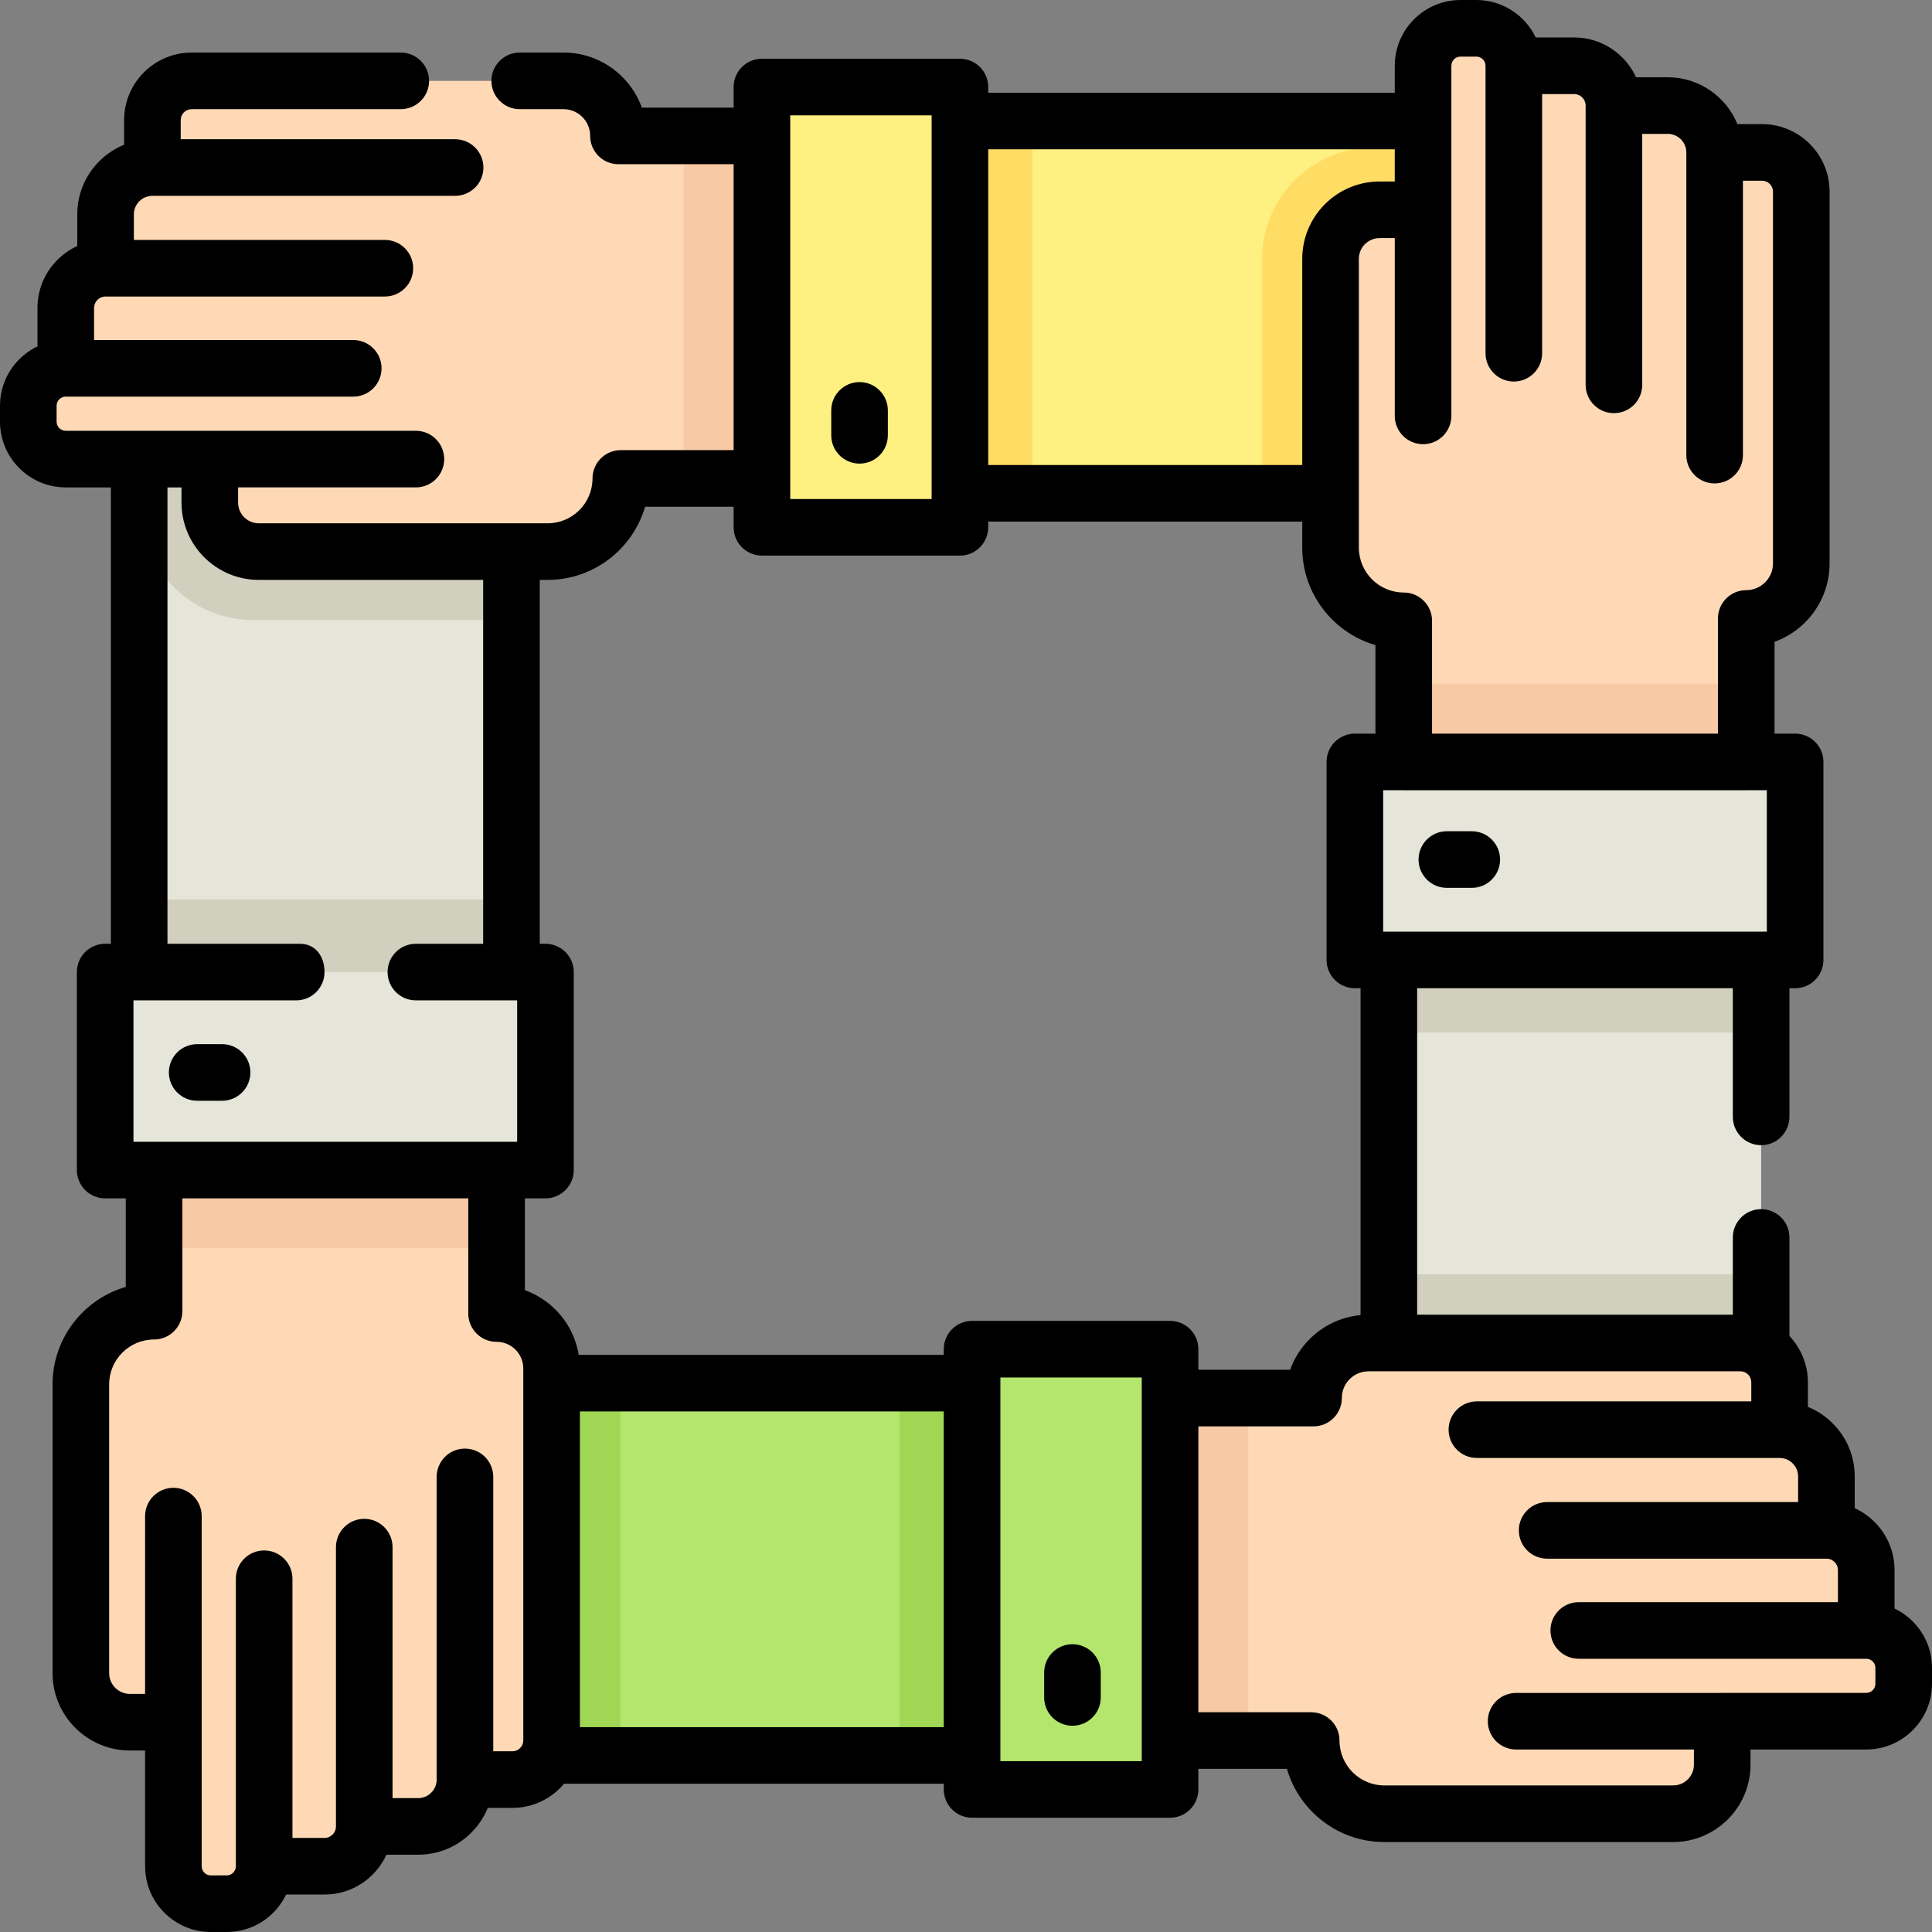 <?xml version="1.0" encoding="iso-8859-1"?>
<!-- Generator: Adobe Illustrator 19.0.0, SVG Export Plug-In . SVG Version: 6.00 Build 0)  -->
<svg version="1.1" id="Capa_1" xmlns="http://www.w3.org/2000/svg" xmlns:xlink="http://www.w3.org/1999/xlink" x="0px" y="0px"
	 viewBox="0 0 512 512" style="enable-background:new 0 0 512 512;" xml:space="preserve">
<rect x="0" y="0" width="512" height="512" fill="#808080" stroke="none"/>
<rect x="368.06" y="238.97" style="fill:#E5E5DA;" width="98.66" height="208.03"/>
<g>
	<path style="fill:#D1D0BF;" d="M466.717,338.677v108.332H368.06V337.708h91.535C462.061,337.708,464.449,338.039,466.717,338.677z"
		/>
	<rect x="368.06" y="238.98" style="fill:#D1D0BF;" width="98.66" height="34.672"/>
</g>
<rect x="359.05" y="201.92" style="fill:#E5E5DA;" width="116.67" height="52.47"/>
<rect x="64.99" y="366.56" style="fill:#B4E66E;" width="208.03" height="98.66"/>
<g>
	<path style="fill:#A0D755;" d="M164.384,366.558v96.257c0,0.803-0.033,1.607-0.11,2.4H64.99v-98.657L164.384,366.558
		L164.384,366.558z"/>
	<rect x="238.35" y="366.55" style="fill:#A0D755;" width="34.672" height="98.66"/>
</g>
<path style="fill:#FFD9B6;" d="M299.074,370.493v90.776h48.409c0,10.71,8.685,19.395,19.395,19.395h76.532
	c7.177,0,12.988-5.823,12.988-12.999V456.14h38.173c5.482,0,9.928-4.436,9.928-9.928v-4.194c0-2.741-1.112-5.217-2.906-7.023
	c-1.805-1.794-4.282-2.906-7.022-2.906v-15.971c0-2.917-1.178-5.559-3.093-7.463c-1.904-1.915-4.546-3.093-7.463-3.093v-14.276
	c0-3.423-1.387-6.527-3.632-8.773c-2.245-2.245-5.349-3.632-8.773-3.632v-12.57c0-5.746-4.656-10.402-10.402-10.402h-98.525
	c-4.029,0-7.672,1.64-10.314,4.271c-2.642,2.642-4.271,6.285-4.271,10.314L299.074,370.493L299.074,370.493z"/>
<rect x="299.07" y="370.49" style="fill:#F7C9A4;" width="31.734" height="90.78"/>
<rect x="257.61" y="357.54" style="fill:#B4E66E;" width="52.47" height="116.67"/>
<rect x="36.889" y="64.985" style="fill:#E5E5DA;" width="98.66" height="208.03"/>
<g>
	<path style="fill:#D1D0BF;" d="M135.546,64.985v99.317H66.983c-14.573,0-26.703-10.611-29.081-24.524h-1.013V64.985H135.546z"/>
	<rect x="36.884" y="238.35" style="fill:#D1D0BF;" width="98.66" height="34.672"/>
</g>
<path style="fill:#FFD9B6;" d="M131.6,299.074H40.825v48.409c-10.71,0-19.395,8.685-19.395,19.395v76.532
	c0,7.177,5.823,12.988,12.999,12.988h11.524v38.173c0,5.482,4.436,9.928,9.928,9.928h4.194c2.741,0,5.217-1.112,7.023-2.906
	c1.794-1.805,2.906-4.282,2.906-7.022h15.971c2.917,0,5.559-1.178,7.463-3.093c1.915-1.904,3.093-4.546,3.093-7.463h14.276
	c3.423,0,6.527-1.387,8.773-3.632c2.245-2.245,3.632-5.349,3.632-8.773h12.57c5.746,0,10.402-4.656,10.402-10.402v-98.525
	c0-4.029-1.64-7.672-4.271-10.314c-2.642-2.642-6.285-4.271-10.314-4.271L131.6,299.074L131.6,299.074z"/>
<rect x="40.825" y="299.07" style="fill:#F7C9A4;" width="90.78" height="31.734"/>
<rect x="27.875" y="257.61" style="fill:#E5E5DA;" width="116.67" height="52.47"/>
<rect x="238.98" y="32.07" style="fill:#FFF082;" width="208.03" height="98.66"/>
<g>
	<path style="fill:#FFDC64;" d="M447.014,32.074v98.657H334.488V68.596c0-14.573,10.611-26.703,24.524-29.081v-7.441
		C359.012,32.074,447.014,32.074,447.014,32.074z"/>
	<rect x="238.98" y="32.07" style="fill:#FFDC64;" width="34.672" height="98.66"/>
</g>
<path style="fill:#FFD9B6;" d="M212.926,36.015v90.776h-48.409c0,10.71-8.685,19.395-19.395,19.395H68.59
	c-7.177,0-12.988-5.823-12.988-12.999v-11.524H17.429c-5.482,0-9.928-4.436-9.928-9.928v-4.194c0-2.741,1.112-5.217,2.906-7.023
	c1.805-1.794,4.282-2.906,7.022-2.906V81.639c0-2.917,1.178-5.559,3.093-7.463c1.904-1.915,4.546-3.093,7.463-3.093V56.807
	c0-3.423,1.387-6.527,3.632-8.773c2.245-2.245,5.349-3.632,8.773-3.632v-12.57c0-5.746,4.656-10.402,10.402-10.402h98.525
	c4.029,0,7.672,1.64,10.314,4.271c2.642,2.642,4.271,6.285,4.271,10.314H212.926z"/>
<rect x="181.19" y="36.02" style="fill:#F7C9A4;" width="31.734" height="90.78"/>
<rect x="201.92" y="23.07" style="fill:#FFF082;" width="52.47" height="116.67"/>
<path style="fill:#FFD9B6;" d="M462.777,201.919h-90.776v-37.402c-10.71,0-19.395-8.685-19.395-19.395V68.59
	c0-7.177,5.823-12.988,12.999-12.988h11.524V17.429c0-5.482,4.436-9.928,9.928-9.928h4.194c2.741,0,5.217,1.112,7.023,2.906
	c1.794,1.805,2.906,4.282,2.906,7.022h15.971c2.917,0,5.559,1.178,7.463,3.093c1.915,1.904,3.093,4.546,3.093,7.463h14.276
	c3.423,0,6.527,1.387,8.773,3.632c2.245,2.245,3.632,5.349,3.632,8.773h12.57c5.746,0,10.402,4.656,10.402,10.402v98.525
	c0,4.029-1.64,7.672-4.271,10.314c-2.642,2.642-6.285,4.271-10.314,4.271v38.017H462.777z"/>
<rect x="372" y="181.19" style="fill:#F7C9A4;" width="90.78" height="20.726"/>
<path d="M383.43,235.289h6.604c4.143,0,7.5-3.358,7.5-7.5s-3.357-7.5-7.5-7.5h-6.604c-4.143,0-7.5,3.358-7.5,7.5
	S379.287,235.289,383.43,235.289z"/>
<path d="M506.894,429.697c-1.427-1.426-3.056-2.575-4.823-3.419V416.11c0-4.82-1.877-9.352-5.287-12.764
	c-1.549-1.548-3.329-2.781-5.264-3.665v-8.391c0-5.318-2.072-10.32-5.837-14.084c-1.91-1.91-4.142-3.384-6.572-4.372v-6.524
	c0-4.744-1.868-9.051-4.891-12.257V327.94c0-4.142-3.357-7.5-7.5-7.5s-7.5,3.358-7.5,7.5v20.47h-83.66v-86.52h83.658v34.095
	c0,4.142,3.357,7.5,7.5,7.5s7.5-3.358,7.5-7.5V261.89h1.509c4.143,0,7.5-3.358,7.5-7.5v-52.47c0-4.142-3.357-7.5-7.5-7.5h-5.454
	v-24.332c8.497-3.077,14.585-11.228,14.585-20.774V50.789c0-9.868-8.028-17.896-17.896-17.896h-6.533
	C457.46,25.62,450.31,20.48,441.982,20.48h-8.407c-2.853-6.22-9.139-10.551-16.418-10.551h-10.174C404.174,4.062,398.178,0,391.25,0
	h-4.194c-9.611,0-17.431,7.819-17.431,17.43v7.14H261.89v-1.505c0-4.142-3.357-7.5-7.5-7.5h-52.469c-4.143,0-7.5,3.358-7.5,7.5
	v5.455h-24.318c-1.086-3.02-2.834-5.788-5.169-8.123c-4.17-4.17-9.719-6.467-15.624-6.467h-11.58c-4.143,0-7.5,3.358-7.5,7.5
	s3.357,7.5,7.5,7.5h11.579c1.898,0,3.68,0.736,5.017,2.073c1.338,1.337,2.074,3.119,2.074,5.017c0,4.142,3.357,7.5,7.5,7.5h30.521
	v75.77H164.52c-4.143,0-7.5,3.358-7.5,7.5c0,6.556-5.334,11.89-11.89,11.89H68.59c-3.027,0-5.49-2.463-5.49-5.49v-4.024h47.115
	c4.143,0,7.5-3.358,7.5-7.5s-3.357-7.5-7.5-7.5L17.43,114.17c-1.34,0-2.43-1.09-2.43-2.43v-4.2c0-0.829,0.388-1.391,0.714-1.717
	c0.324-0.324,0.883-0.709,1.707-0.712c0.003,0,0.006,0,0.009,0h76.184c4.143,0,7.5-3.358,7.5-7.5s-3.357-7.5-7.5-7.5H24.93V81.64
	c0-1.108,0.561-1.834,0.894-2.167c0.403-0.403,1.102-0.881,2.131-0.89c0.009,0,0.018,0.001,0.027,0.001h74.011
	c4.143,0,7.5-3.358,7.5-7.5s-3.357-7.5-7.5-7.5H35.48V56.81c0-1.312,0.513-2.546,1.442-3.477c0.925-0.924,2.156-1.434,3.467-1.434
	c0.016,0,0.032-0.002,0.048-0.002h80.172c4.143,0,7.5-3.358,7.5-7.5s-3.357-7.5-7.5-7.5H47.89V31.83c0-1.599,1.301-2.9,2.9-2.9
	h55.42c4.143,0,7.5-3.358,7.5-7.5s-3.357-7.5-7.5-7.5H50.79c-9.87,0-17.9,8.03-17.9,17.9v6.524
	c-2.431,0.987-4.662,2.461-6.573,4.372c-3.764,3.764-5.836,8.765-5.836,14.083V65.2c-1.935,0.884-3.716,2.117-5.266,3.667
	c-3.408,3.41-5.285,7.946-5.285,12.772v10.158c-1.768,0.844-3.396,1.993-4.823,3.419C1.813,98.51,0,102.886,0,107.54v4.2
	c0,9.611,7.819,17.43,17.43,17.43h11.95v120.94h-1.51c-4.143,0-7.5,3.358-7.5,7.5v52.47c0,4.142,3.357,7.5,7.5,7.5h5.46v23.463
	c-11.195,3.253-19.4,13.6-19.4,25.827v76.54c0,11.298,9.196,20.49,20.5,20.49h4.021v30.67c0,9.611,7.819,17.43,17.43,17.43h4.19
	c4.672,0,9.054-1.819,12.323-5.107c1.426-1.426,2.575-3.056,3.419-4.823H85.98c4.822,0,9.355-1.878,12.763-5.287
	c1.549-1.549,2.781-3.329,3.665-5.263h8.392c5.334,0,10.34-2.077,14.071-5.825c1.921-1.912,3.402-4.148,4.394-6.585h6.525
	c5.49,0,10.406-2.492,13.69-6.4h100.63v1.509c0,4.142,3.357,7.5,7.5,7.5h52.469c4.143,0,7.5-3.358,7.5-7.5v-5.459h23.463
	c3.251,11.194,13.6,19.4,25.828,19.4h76.54c11.299,0,20.49-9.192,20.49-20.49v-4.03h30.67c9.61,0,17.43-7.819,17.43-17.43v-4.19
	C512,437.366,510.187,432.99,506.894,429.697z M372.005,209.422h90.768c0.013,0,0.026-0.002,0.039-0.002h5.415v37.469H366.552
	V209.42h5.414C371.979,209.42,371.992,209.422,372.005,209.422z M387.056,15h4.194c1.34,0,2.43,1.09,2.43,2.43v76.183
	c0,4.142,3.357,7.5,7.5,7.5s7.5-3.358,7.5-7.5V24.93h8.477c1.683,0,3.051,1.369,3.051,3.051v74.01c0,4.142,3.357,7.5,7.5,7.5
	s7.5-3.358,7.5-7.5v-66.51h6.774c2.709,0,4.913,2.204,4.913,4.913v80.217c0,4.142,3.357,7.5,7.5,7.5s7.5-3.358,7.5-7.5V47.894h5.067
	c1.597,0,2.896,1.299,2.896,2.896v98.525c0,3.907-3.179,7.085-7.085,7.085c-4.143,0-7.5,3.358-7.5,7.5v30.521h-75.768v-29.9
	c0-4.142-3.357-7.5-7.5-7.5c-6.559,0-11.895-5.336-11.895-11.895V68.594c0-3.03,2.465-5.495,5.494-5.495h4.021v47.116
	c0,4.142,3.357,7.5,7.5,7.5s7.5-3.358,7.5-7.5V55.599V32.167c0-0.033,0.005-0.064,0.005-0.097s-0.004-0.064-0.005-0.097V17.43
	C384.625,16.09,385.716,15,387.056,15z M369.625,39.57v8.529h-4.021c-11.301,0-20.494,9.194-20.494,20.495v54.636h-83.22V39.57
	H369.625z M209.421,30.565h37.469V132.24h-37.469L209.421,30.565L209.421,30.565z M170.955,134.29h23.466v5.45
	c0,4.142,3.357,7.5,7.5,7.5h52.469c4.143,0,7.5-3.358,7.5-7.5v-1.51h83.221v6.896c0,12.228,8.203,22.576,19.395,25.831v23.464
	h-5.453c-4.143,0-7.5,3.358-7.5,7.5v52.469c0,4.142,3.357,7.5,7.5,7.5h1.508v86.624c-5.1,0.484-9.829,2.699-13.493,6.363
	c-2.335,2.335-4.083,5.103-5.169,8.123h-24.318v-5.457c0-4.142-3.357-7.5-7.5-7.5H257.61c-4.143,0-7.5,3.358-7.5,7.5v1.506h-96.75
	c-0.745-4.518-2.848-8.685-6.147-11.983c-2.334-2.333-5.098-4.08-8.113-5.166v-24.32h5.45c4.143,0,7.5-3.358,7.5-7.5v-52.47
	c0-4.142-3.357-7.5-7.5-7.5h-1.51v-96.43h2.09C157.355,153.68,167.701,145.479,170.955,134.29z M44.38,129.17h3.72v4.02
	c0,11.298,9.191,20.49,20.49,20.49h59.45v96.43h-17.83c-4.143,0-7.5,3.358-7.5,7.5s3.357,7.5,7.5,7.5h26.84v37.47h-5.45H40.83h-5.46
	v-37.47H78.5c4.143,0,7.5-3.358,7.5-7.5s-2.357-7.5-6.5-7.5H44.38V129.17z M135.79,464.11h-5.072v-72.72c0-4.142-3.357-7.5-7.5-7.5
	s-7.5,3.358-7.5,7.5v80.217c0,0.005,0.001,0.01,0.001,0.015c-0.003,1.305-0.51,2.527-1.453,3.466
	c-0.92,0.924-2.15,1.432-3.466,1.432h-6.77v-66.511c0-4.142-3.357-7.5-7.5-7.5s-7.5,3.358-7.5,7.5v74.01l0,0l0,0
	c0,1.043-0.486,1.749-0.896,2.158c-0.406,0.407-1.11,0.892-2.154,0.892h-8.478v-68.683c0-4.142-3.357-7.5-7.5-7.5
	s-7.5,3.358-7.5,7.5v76.125c0,0.02-0.003,0.038-0.003,0.058c0,0.829-0.388,1.391-0.729,1.732c-0.315,0.319-0.868,0.699-1.7,0.699
	h-4.19c-1.34,0-2.43-1.09-2.43-2.43V456.4c0-0.007-0.001-0.013-0.001-0.019v-54.595c0-4.142-3.357-7.5-7.5-7.5s-7.5,3.358-7.5,7.5
	V448.9h-4.02c-3.032,0-5.5-2.463-5.5-5.49v-76.54c0-6.556,5.339-11.89,11.9-11.89c4.143,0,7.5-3.358,7.5-7.5v-29.9h75.77v30.52
	c0,4.142,3.357,7.5,7.5,7.5c1.892,0,3.67,0.736,5.007,2.073s2.073,3.118,2.073,5.017v98.52c0,0.398-0.081,0.777-0.226,1.122
	c-0.001,0.002-0.002,0.005-0.003,0.007C138.012,463.379,136.985,464.11,135.79,464.11z M153.68,457.71v-83.66h96.431v83.66H153.68z
	 M302.579,466.719H265.11V365.043h37.469L302.579,466.719L302.579,466.719z M497,446.21c0,1.34-1.09,2.43-2.43,2.43H456.4
	c-0.029,0-0.058,0.004-0.087,0.004h-54.528c-4.143,0-7.5,3.358-7.5,7.5s3.357,7.5,7.5,7.5H448.9v4.025c0,3.027-2.463,5.49-5.49,5.49
	h-76.54c-6.556,0-11.89-5.334-11.89-11.9c0-4.142-3.357-7.5-7.5-7.5h-29.901V378H348.1c4.143,0,7.5-3.358,7.5-7.5
	c0-1.897,0.736-3.679,2.074-5.017c1.337-1.336,3.118-2.073,5.017-2.073h98.52c1.6,0,2.9,1.301,2.9,2.9v5.066H391.39
	c-4.143,0-7.5,3.358-7.5,7.5s3.357,7.5,7.5,7.5h80.143c0.026,0,0.051,0.004,0.077,0.004c1.311,0,2.542,0.509,3.466,1.433
	c0.931,0.931,1.443,2.166,1.443,3.477v6.773h-66.511c-4.143,0-7.5,3.358-7.5,7.5s3.357,7.5,7.5,7.5h74.011
	c0.006,0,0.012-0.001,0.018-0.001c1.034,0.006,1.735,0.486,2.138,0.89c0.334,0.334,0.895,1.059,0.895,2.158v8.48h-68.684
	c-4.143,0-7.5,3.358-7.5,7.5s3.357,7.5,7.5,7.5h76.184c0.001,0,0.002,0,0.003,0c0.827,0.001,1.388,0.388,1.713,0.713
	c0.326,0.326,0.714,0.888,0.714,1.717L497,446.21L497,446.21z"/>
<path d="M284.211,457.34c4.143,0,7.5-3.358,7.5-7.5v-6.604c0-4.142-3.357-7.5-7.5-7.5s-7.5,3.358-7.5,7.5v6.604
	C276.711,453.982,280.068,457.34,284.211,457.34z"/>
<path d="M58.857,276.711h-6.604c-4.143,0-7.5,3.358-7.5,7.5s3.357,7.5,7.5,7.5h6.604c4.143,0,7.5-3.358,7.5-7.5
	S63,276.711,58.857,276.711z"/>
<path d="M227.789,101.257c-4.143,0-7.5,3.358-7.5,7.5v6.604c0,4.142,3.357,7.5,7.5,7.5s7.5-3.358,7.5-7.5v-6.604
	C235.289,104.615,231.932,101.257,227.789,101.257z"/>
<g>
</g>
<g>
</g>
<g>
</g>
<g>
</g>
<g>
</g>
<g>
</g>
<g>
</g>
<g>
</g>
<g>
</g>
<g>
</g>
<g>
</g>
<g>
</g>
<g>
</g>
<g>
</g>
<g>
</g>
</svg>
